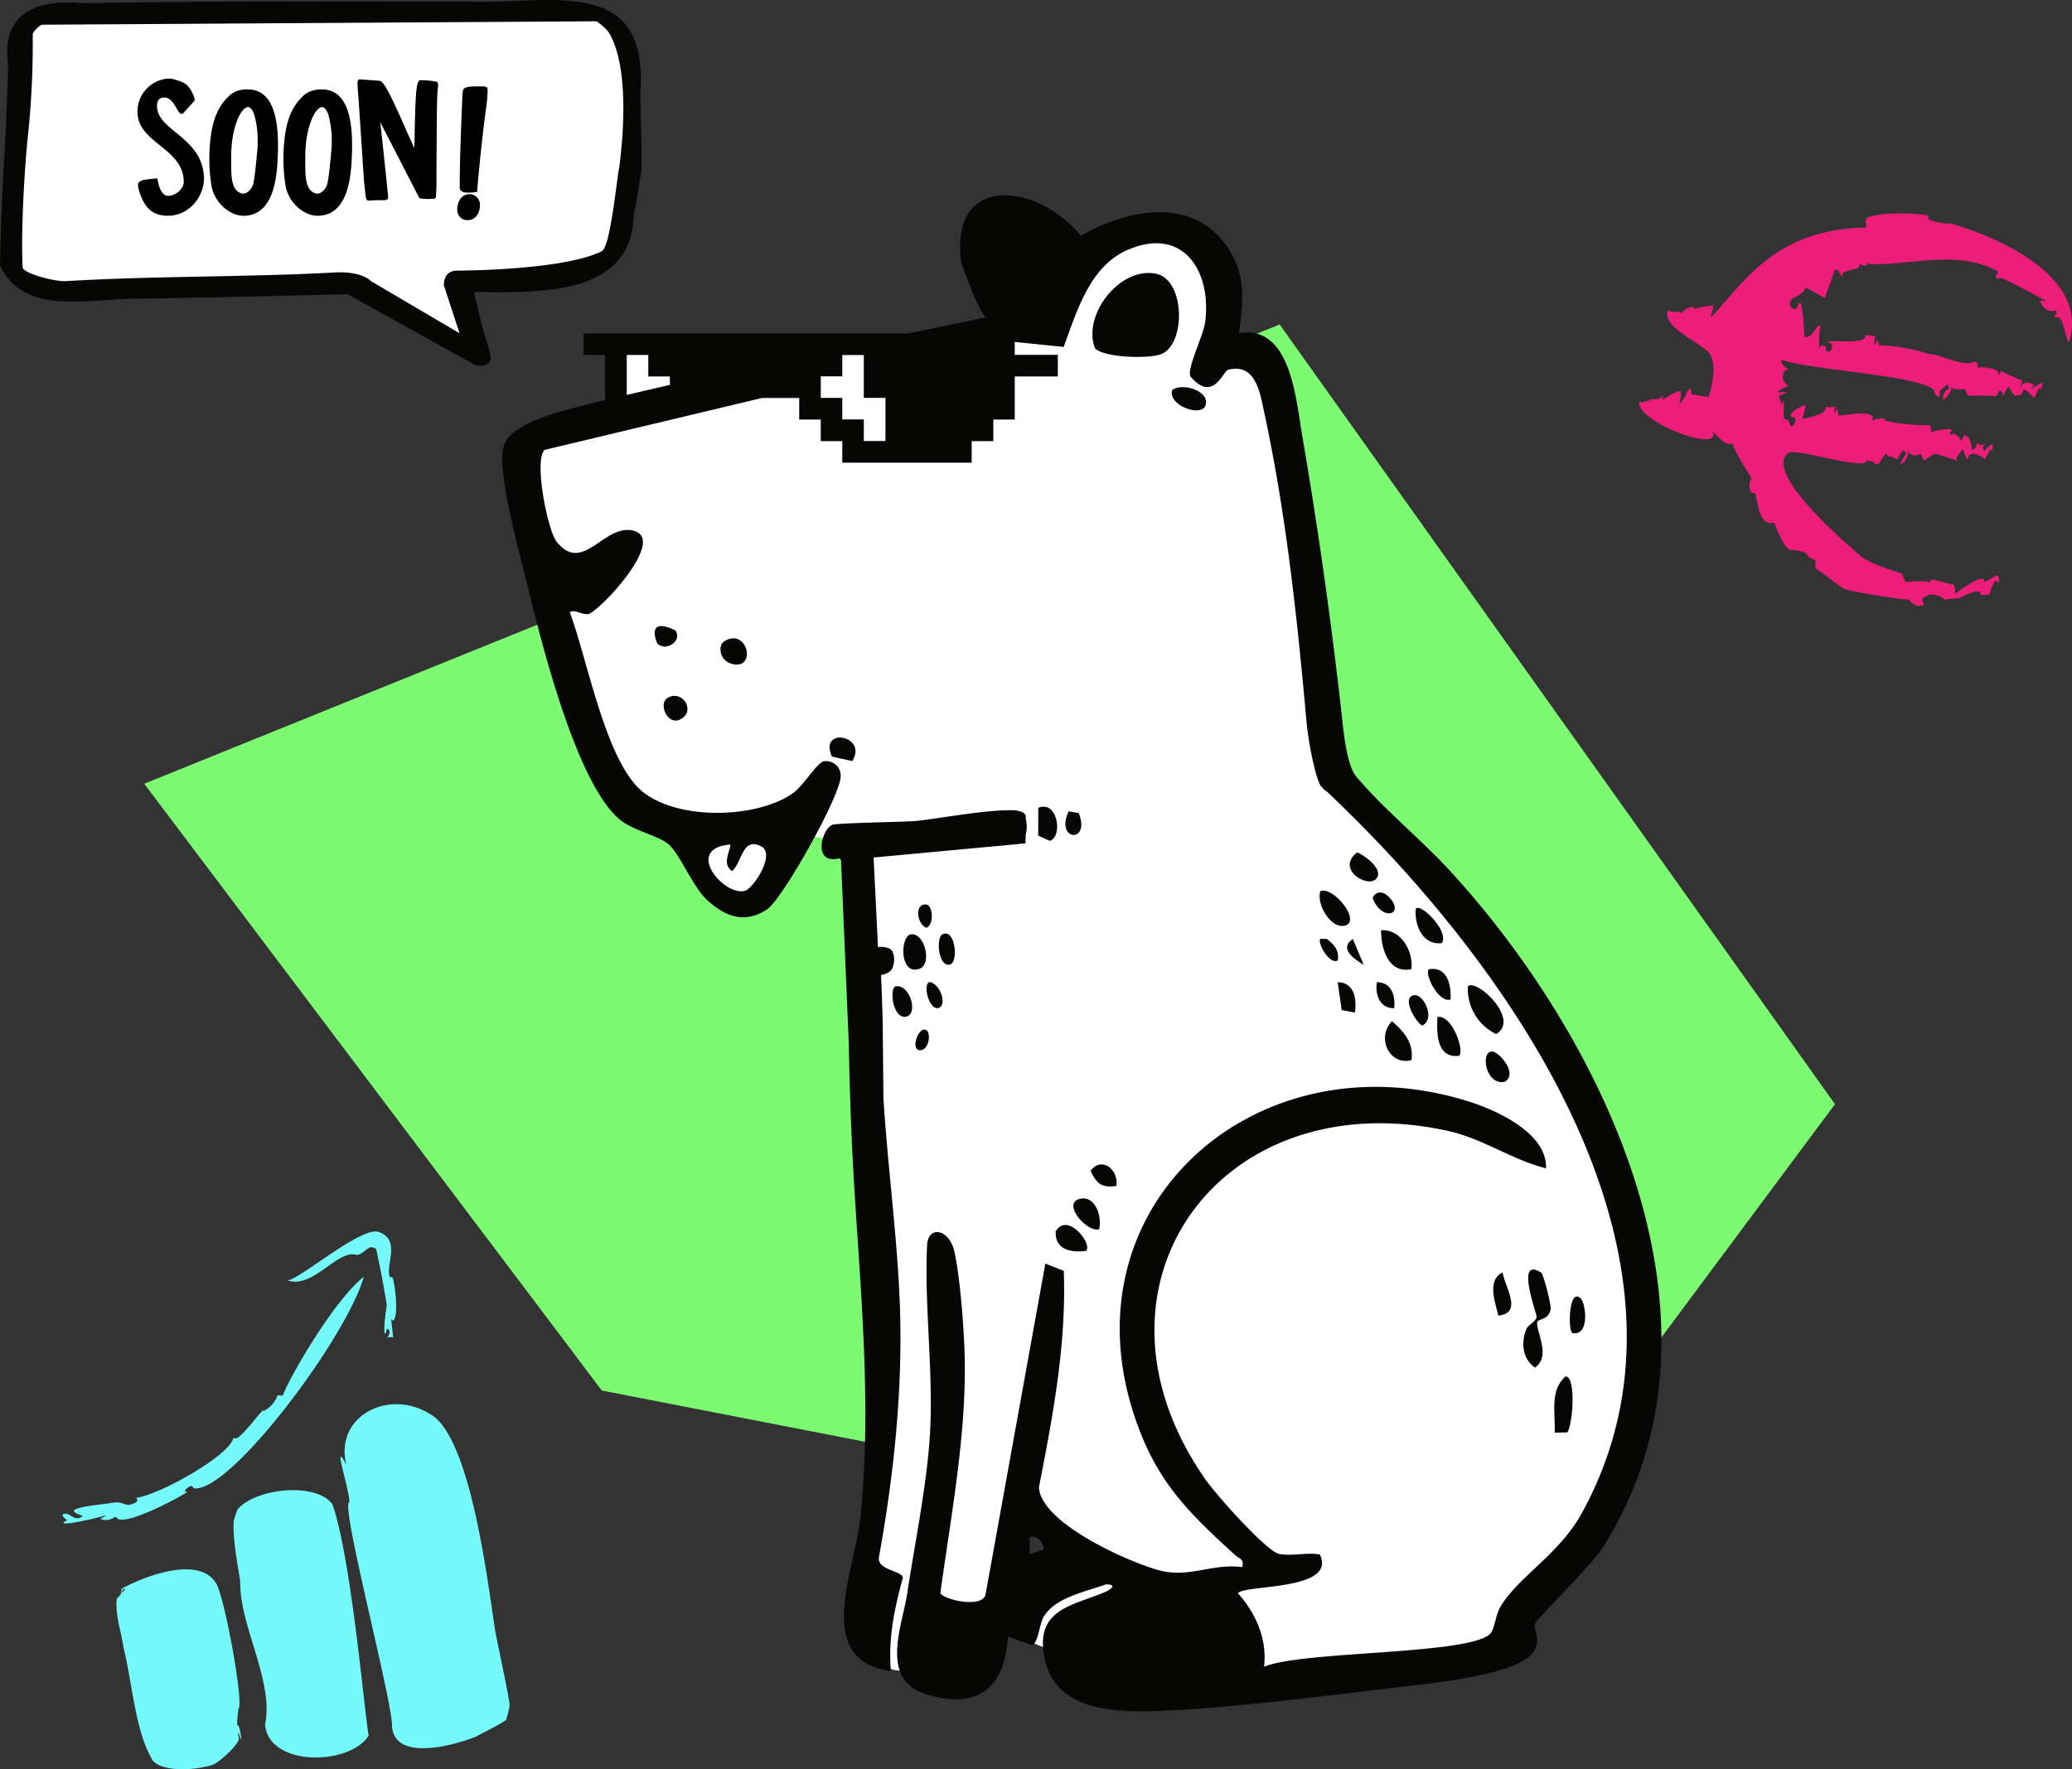 <svg xmlns="http://www.w3.org/2000/svg" width="810.222" height="692.018" viewBox="212.019 59.482 810.222 692.018"><rect x="212.019" y="59.482" width="810.222" height="692.018" fill="#333333" stroke="none"/><path fill="#7CFA72" d="M268.411 366.034L712.4 186.392l217.157 304.979-133.794 179.856-348.416-67.854-178.936-237.339z"/><path fill="#FFF" d="M444.888 163.384c-3.667 2.709-52.223 6.169-52.223 6.169l3.708 25.176-41.054-23.76s-115.832 5.919-133.921-2.084c-8.882-3.877-5.837-99.243 4.791-104.62 10.628-5.377 215.786-3.958 223.996 1.126 8.21 5.086 12.297 19.798 10.253 45.351-2.084 25.507-3.211 43.599-15.549 52.684m-30.134 71.398c21.129-10.337 44.848-9.586 39.512-40.096 18.26 1.416 87.864 4.042 103.995-2.335l56.978-11.837 33.39-31.428h30.427c7.71 11.003 16.88 30.718 13.461 44.431l15.256 6.462c5.626 70.023 26.259 155.886 26.259 155.886 46.057 44.058 65.94 71.277 92.826 117.253 44.767 76.401 32.718 163.802-23.927 229.494-47.392 10.547-143.967 19.799-189.482-1.665 15.13-64.19.835-61.479-14.674-2.792-46.265-22.261-12.085 24.382-42.263 12.92-15.171-10.588-.334-99.367-.416-114.461l-6.459-144.134c.83-61.561-8.255-65.978-23.76-65.978-7.628 0-10.672 28.595-21.801 28.009-7.587-.415-31.094-33.598-40.513-34.888-26.426-22.343-41.889-113.08-48.768-144.842"/><path fill="#060605" d="M799.598 557.145c.708 5.544 8.169 15.924-1.669 16.921-1.209-5.166-4.583-13.751 1.669-16.921m30.507 10.171c2.043 1.914 3.671 15.086-3.334 13.547-1.665-1.75-1.25-17.841 3.334-13.547m-5.918 30.553c4.169-.126 2.919 18.672.708 21.883l-4.957.122c.415-7.416-2.084-16.42 4.249-22.005m-9.5-40.598c.749.415 3.956 12.17 3.667 14.295-.582 4.335-5.129 3.627-5.255 5.21-.374 3.672 5.503 13.172-.83 17.633-5.003-3.378-5.544-10.005-3.338-15.174.668-1.539 3.586-2.752 3.961-4.543.252-1.123-8.666-24.173 1.795-17.421m-14.255-74.652c-7.42 1.543-9.59-11.67-5.088-11.837 2.792-.081 10.461 8.671 5.088 11.837m-14.426-37.306c3.338-3.333 20.719 13.006 11.047 18.631a19.594 19.594 0 01-11.047-18.586m-57.686-37.309c5.251-1.998 16.465 12.216 9.297 13.547-5.251 1.042-10.921-8.499-9.297-13.547m0 18.676h2.503c2.919 2.251 4.958 4.502 4.294 8.462-3.504 1.665-8.047-7.294-6.797-8.462m8.336 27.841l-1.539-10.877c6.582.082 7.417 6.586 6.749 11.837l-5.21-.96zm4.38-27.801l4.249 10.128c-3.333-2.084-10.005-6.253-4.249-10.128m1.706-33.886c2.918 1.249 10.212 6.419 7.627 10.091-3 4.33-16.379-3.42-7.627-10.091m12.296 17.34c6.839 7.087-2.874 9.96-6.292.419 1.623-3.044 4.461-2.296 6.252-.419m-4.584 33.47c5.585-.126 7.416 5.292 6.749 10.128-5.585.126-7.502-5.292-6.749-10.128m5.919 15.256c4.709 4.042 8.544 8.5 7.628 15.216-8.963 2.206-13.718-9.175-7.628-15.216m-4.254-35.599c7.714-.537 12.671 8.174 11.837 15.216-8.959 1.876-11.918-8.044-11.837-15.216m16.091 37.268c-2.377-1.001-8.255-10.965-3.338-11.841 3.96-.749 8.629 9.338 3.338 11.841m-2.504-45.726c1.958-2.292 13.258 9.085 10.132 13.506-7.588.915-10.84-7.421-10.132-13.506m16.925 57.563c-8.837 1.083-8.837-8.881-8.462-15.215 5.751-.835 10.587 13.001 8.462 15.256m-11.841-33.89c7.213-1.245 8.841 6.252 8.463 11.837-4.71 1.42-10.295-10.043-8.463-11.837m-148.298-50.266l-4.461-1.998.04-10.881c7.836-3.126 9.586 11.67 4.421 12.924m2.373 152.759c4.588-7.876 14.589 5.003 11.882 7.628-5.837.709-12.171-.378-11.882-7.587m5.088-164.348l3.957.708c4.714 12.004-9.46 10.921-3.957-.708m4.25 151.595c6.252-1.587 8.878 7.083 7.628 11.878-4.584 1.376-14.67-10.046-7.628-11.878m4.294-11.006c4.628-5.959 11.043-.122 10.127 5.918-5.832.92-7.795-1.042-10.127-5.918m45.016-299.519c-1.543 5.043-14.923.081-13.087-5.837 4.168-3.084 14.71.417 13.087 5.837m-17.341-19.924c-4.835 1.917-22.131 1.459-25.884-2.208-5.21-12.922 9.753-32.303 23.967-29.177 11.336 2.499 11.503 27.591 1.917 31.385M469.066 311.226s-2.21-4.75-.171-6.378c2.003-1.579 7.253 1.254 7.253 1.254 2.751 3.834-3.415 8.458-7.086 5.124m8.922 29.677c-4.921 2.418-8.629-6.085-5.002-8.377 5.751-3.627 11.462 5.21 5.002 8.336m20.422-21.674c-4.958-1.042-5.874-7.209-3.167-8.877 8.963-5.585 12.924 11.047 3.167 8.918m340.247 345.665c-4.547 7.123-25.595 27.63-26.263 29.51-1.001 2.833 2.585 6.041-.789 11.251-6.172 9.505-45.02 12.798-56.979 14.255-25.803 3.085-57.523 7.087-83.114 8.462-18.756 1.042-46.35 2.459-51.019-20.218-3.875-19.09 10.213-20.421 23.511-25.88 2.125-.879 5.337-3.166.375-3.044-7.836 2.873-20.047 5.088-24.386 12.919-1.584 2.838-1.914 10.087-4.543 10.84l-9.252-3.419c-1.336 20.218-11.756 28.762-31.97 22.636-18.508-5.63-9.378-26.89-7.501-39.183 3-19.88 7.709-42.516 8.918-62.269 1.502-24.26-2.292-50.897-1.083-74.363.415-7.542 8.462-6.338 10.547 2.251 2.417 10.005 4.042 32.596 4.168 43.224.456 30.093-5.503 61.146-9.546 90.824 1.918 2.751 16.506 5.837 17.67.455l23.385-129.415 7.209 2.833c1.087 28.469-4.25 56.812-9.708 84.612.582 13.966 35.01 29.303 46.973 32.511 11.837 3.167 20.426-2.752 32.511-1.25.834-3.252-1.164-3.252-2.833-4.75-15.838-14.467-28.135-26.051-36.472-46.599-34.928-86.158 42.431-157.346 127.543-130.88 11.422 3.541 31.099 12.585 30.553 26.258-13.587-3.419-24.59-11.67-38.677-14.715-89.325-19.383-147.053 61.562-94.328 136.633 3.834 5.499 23.678 27.968 28.721 28.928 4.876.957 10.835-.753 15.838.204 6.879 14.255-29.344 11.674-32.01 15.134 7.087 8.084 11.418 17.796 10.213 28.762 15.003-6.252 78.901-4.588 88.194-12.676 2.002-1.709 2.169-7.416 4.334-10.957 7.002-11.634 22.844-20.385 31.596-36.227 54.727-99.115-28.51-215.407-99.494-282.387a8.447 8.447 0 01-2.251-2.084l-.496-.419.122-.081-.293-.546c-1.791-3.623-4.331-15.671-5.166-24.756-3.627-40.347-7.921-80.652-16.424-120.168-1.75-8.126-3.334-19.672-14.169-17.004-2.003.499-5.837 13.129-14.756 2.626-1.461-3.127 5.17-16.089 5.833-21.676 2.337-20.256-9.17-37.096-30.426-27.801-14.837 6.419-19.84 24.134-24.969 37.931l-19.131-1.96v5.043h16.84v8.463h-16.84v16.839h-8.377v8.46h-8.462v8.422h-50.6v-8.422h-8.422v-8.46h-8.418v-8.42h-14.548l-85.027 20.3c-4.294 4.208 1.25 31.676 4.75 35.97 10.501 13.005 18.671-7.75 30.386-4.249 12.545 3.749-14.214 31.969-18.13 32.506-2.629.293-5.21-1.998-7.131-.749 6.671 18.216 13.09 52.937 25.509 67.357 12.423 14.589 47.559 13.962 62.106 3.167 3.542-2.625 9.13-11.544 11.462-12.13.473-.109.945-.15 1.417-.122a5.642 5.642 0 015.418 5.878c.126 7.209-22.632 48.015-28.803 52.102-8.666 5.751-16.42 2.874-23.506-3.753-5.751-5.418-10.42-17.674-14.963-21.671-3.627-3.257-13.172-5.21-18.341-9.134-17.336-13.001-31.383-69.687-36.679-91.446-3-12.505-11.755-43.18-9.712-54.186 1.25-6.961 11.255-10.712 17.214-12.879 3.92-1.417 12.048-3.584 22.676-6.169v-17.631h-8.417v-8.42h127.042l30.26-6.252c-3.627-3.627-9.586-21.675-9.586-21.258-4.918-35.847 30.386-31.094 46.684-10.671 18.924-10.754 44.934-15.755 58.268 5.835 6.672 10.797 4.963 20.426 3.672 32.263 20.133-3.544 22.217 25.843 24.675 40.055a1897.009 1897.009 0 0115.671 111.292c.456 4.208 1.751 17.877 5.545 22.171 11.25 13.298 25.757 24.802 37.635 37.933 60.939 67.145 113.374 177.56 58.566 263.634m-218.952-1.042c-.501-2.256-2.752-3.753-5.044-3.212v6.753l5.044-1.669a4.225 4.225 0 000-1.832M503.242 407.927c3.504-.96 12.422-14.841 6.211-17.507-7.209-3.545-7.209 6.338-11.169 9.798-3.875-2.752-1.083-6.839-.627-10.421-18.464 1.458-2.585 20.336 5.585 18.13m-29.299-201.195h-8.422v-8.42h-8.417v15.63l16.88-3.917-.041-3.293zm84.319 8.376h-8.463v-16.756h-8.417v8.337h-8.418v8.419h8.418v8.42h8.417v8.463h8.463v-16.883zm-95.826-86.695c-1.705 11.255-1.75 10.878-2.666 15.63-.961 30.427-34.68 30.136-62.44 29.635l3.92 16.172c.708 2.084 3.753 9.922 2.125 11.381a5.418 5.418 0 01-5.919.833l-49.476-27.511a9180.245 9180.245 0 01-83.11 1.793c-17.8-.083-43.309 6.961-52.851-13.005.749-36.679 2.207-42.347 3.167-78.276-2.792-20.299 10.754-26.01 29.051-24.343 50.518-.958 100.202-.542 150.553-.625 31.469 1.252 71.065-11.212 67.646 35.763-.122 4.459 1.042 32.263 0 32.511m-12.545-56.478a20.94 20.94 0 00-4.624-4.085l-216.828 1.333c-1.25.417-3.582 2.794-3.626 3.753a344.942 344.942 0 01-1.877 39.805c-.916 7.585-2.914 36.137-2.039 51.518.664 2.25 11.796 5.252 16.42 5.252 34.473-2.084 70.023-1.542 104.077-3.335 12.215-.959 15.716 3.335 15.716 3.335l34.595 20.341-6.085-18.633s-.542-5.835 5.169-5.835c5.711-.041 41.974-.501 56.351-7.502 3.586-.875 6.171-29.802 7.006-32.678 2.083-15.84 3.458-41.015-4.255-53.269m95.411 285.268l-7.962-1.751c-5.296-11.837 14.295-8.255 7.917 1.751m21.093 99.994c-5.129.997-6.627-10.755-4.209-11.842 5.625-1.168 9.167 10.84 4.168 11.842m1.75-32.181c5.545-1.042 8.671 11.837 3.375 13.506-7.795 2.499-7.376-12.757-3.334-13.506m3.749 45.308c-3.749 0-1.123-8.21 1.71-8.088 2.837.126 2.002 8.088-1.75 8.088m2.503-47.892c-4.001-1.584-4.628-9.794 0-9.086 2.332.334 3.207 7.462 0 9.086m9.126 14.381c-4.335.96-5.418-9.46-3.167-11.67 5.209-3.253 6.793 10.879 3.167 11.67m-4.335 16.964c-4.001 1.124-6.501-10.127-3.334-10.127 4.294 1.246 6.501 8.914 3.334 10.127m-41.849-71.566c1.417-.834 28.054-1.127 33.097-1.587 6.92-.668 26.593-4.25 36.138-4.168l.916-.041c1.668 0 5.25.334 5.711 2.21v1.128a12.564 12.564 0 01-.041 6.334l-.045 3.333-2.206.126-.086.082-57.104 5.295 1.71 35.137.419-.167s4.376-.293 5.291 1.917c.696 1.641.806 3.31.334 5.003-.289 2.002-1.583 3.46-4.836 4.086 0 0 .753 18.049.668 22.754l.252 25.428c1.665 26.886 5.418 53.979 6.419 80.737 1.205 33.052-2.295 66.274-8.173 98.781-.79 5.129 8.796 5.169 9.378 7.962-3.334 12.17-5.792 23.763-4.709 36.557-30.842-4.042-13.921-39.724-11.878-60.189 4.962-49.432-1.168-98.199-3.419-147.383a1437.753 1437.753 0 01-1.164-37.928l-3.045-71.778-.708-.582c-10.172 2.499-7.213-10.547-2.919-13.047"/><path fill="#75FAFC" d="M409.878 732.291c-3.712 2.5-11.588 6.212-11.421 6.334-6.167 2.585-31.677 10.754-33.138-3.627.586-8.751-20.214-86.696-16.754-87.945.667-.753-3.045-14.174-3.378-16.673-.416-3.293 2.295 1.877 2.377 2.373-5.21-18.838 16.09-30.508 32.596-20.173 16.131 8.589 22.839 68.358 25.465 84.445-.249-.163 4.628 21.801 5.67 29.136a25.054 25.054 0 01-1.461 6.13m-44.055-156.304c-.167.122-.419-.253-.753-.587-.208-.207.92 7.421.627 7.254a2.919 2.919 0 00-2.084.041c.252-.668.875-1.417.793-2.207 0-.626-.627-1.587-1.127-1.001-.248.415-.082 1.042-.334 1.376-1.498 1.791.293-11.007.375-10.754a380.256 380.256 0 00-4.168-22.095 4.22 4.22 0 00-1.665-.667c-1.584-.497-4.209 3.753-6.505 2.837-7.461-1.462-16.88 13.754-26.674 10.001l-.085-.081c2.584 1.831 27.345-19.88 35.307-18.924 9.545 2.752 3.415 12.631 4.832 17.385.171.749.5.289 1.042.497.96.834 2.751 15.378.419 16.925m-11.503-17.133c-6.672 23.759-52.021 84.278-66.275 82.78-.542-.171-.749-1.042-1.25-.92a4.168 4.168 0 00-2.499 1.962c.207.163.749.208.83.415 0 .501-21.923 12.545-26.673 10.587.053.11-.057.069-.334-.126-.293-.415-.419-.667-1.086-.708-1.942 1.254-3.847 1.502-5.707.749.708-.456 1.832-1.042 2.499-1.539-.167.293-16.172 4.209-16.88 3.126-.085-.586 1.083-.834 1.543-1.042-.708-.252-3.167-2.417-1.25-2.503 1.791-.582 3.415 2.251 5.833 1.583a2.982 2.982 0 001.376-.83c-1.75-.374-4.417-1.75-3.126-2.458 3.626-1.588 11.963-2.084 15.17-2.711 4.254-.627 4.461 2.165 8.381.081 1.25-.497 1.124-2.003-.126-1.917 7.502-.208 36.138-15.671 38.515-23.214 0-.374.749 0 1.209-.126 2.499-.501 11.251-13.005 10.628-10.628a10.873 10.873 0 005.458-6.09c.92-.415 1.836.709 2.377-.582 1.877-5.543 19.09-35.969 31.387-45.889m-94.702 122.044c8.922-4.877 29.93-13.006 36.805-2.337 3.211 4.209 11.173 47.352 8.877 49.35a53.44 53.44 0 00-.541 6.293c1.042-.708 2.084 7.295 1.376 5.255-.416-1.335-1.543-4.168-.668-.333.668 2.251-8.002 10.001-10.335 10.709h-.041l-.626.171c-.058.163-.249.22-.582.163-9.297 2.417-20.967 1.669-22.758-3.289-6.297-11.088-7.506-30.345-10.84-43.269-.582-4.917-3.5-13.547-2.458-19.046 1.249-.752 1.848-1.973 1.791-3.667m.419 1.375l.749-.834c.041-.334.126-.627-.208-.541-.627.248-.627 1.042-.834 1.75l.293-.375zm45.971-4.085c.211.04-3.333-17.088-2.5-24.049.167-.667.875-2.918 1.417-4.253 6.96-8.21 30.512-10.881 37.098-2.084 7.628 21.341 13.127 87.778 14.255 90.448-7.376 11.959-39.182 12.424-40.558-4.249 3.505-17.007-10.001-38.515-9.712-55.813"/><path fill="#ED1E79" d="M925.598 176.055c.167-.834 3.045-8.503 3.834-10.796 1.254-1.5 2.337 2.084 2.837 2.501.289.083.127-1.293.582-1.71 1.417-.832 4.25-1.125 5.919-1.874.46-.625 0-.668.586-1.419 1.388.946 2.557.751 3.501-.582.138.222.305.43.496.625 15.423.541 34.432-5.878 49.729 2.792.501.418 0 .959-.419 1.252-.542.582.085 2.332 1.294 1.417 1.124-.668 17.922 9.003 17.882 8.71.248.709-2.251-.458-2.003.542 1.392 3.113 3.447 4.225 6.171 3.335.415.916.139 1.708-.835 2.376.208.374 2.378.417 2.459.667l-.375.501c1.336-1.376 3.127 10.21 3.875 8.668 9.672-31.386-47.013-46.515-46.806-46.224.249.333-6.211-.167-8.544-1.875.444-.5.582-.834.416-1.001-4.169-1.376-21.342-1.543-24.26.958-1.042 1.126.708 3.544-.709 3.584-35.217.752-47.307 21.549-59.685 34.597-1.876 1.751 1.209-3.376.167-4.211-.045-.04-7.506 1.209-7.795 1.667.375-.582.623-.999.208-.999-.501-.25-2.671.625-2.919.875a4.171 4.171 0 01-2.291 1.417c-.167-.167-.086-.415-.167-.625a5.85 5.85 0 01-4.588-.417c-1.75 6.128 7.673 9.879 15.509 15.964 5.124 5.003.415 18.008.415 18.008l-6.668-1.083s0-1.71-.667-2.377c-1.335 1.709-2.166 4.461-3.834 5.878-.46.293 1.042-3.961.207-4.584-.708-.838-6.252 2.793-6.834 3.082-1.254.667.708-1.796-.167-1.543a4.309 4.309 0 01-2.084 1.543 1.303 1.303 0 00-.334-.42c-.443.615-.875.685-1.294.212-.289 0-3.916 2.003-5.418 1.083-1.083 6.92 24.508 17.507 28.676 14.002.42-.33.334-1.538.293-1.832-.04-1.164 4.669 6.253 7.755 4.002-1.169.627 7.375 14.128 7.294 13.925-1.168 1.526-1.237 3.317-.212 5.373.419.415.835.211 1.254.333 1.498.749.916 13.547 7.791 11.504v.085c.586 1.75 4.168 10.84 6.586 10.669.834-.122 6.252.293 6.671 2.589-1.168-1.042.997.911 2.707 1.245.586 1.295-.541 3.167 1.042 4.006 2.418 1.204 8.589 6.667 10.258 7.294 2.621 1.205 25.009 4.665 25.257 4.168 1.945 2.332 3.903 3.053 5.878 2.165 0-.748-.586-1.542-.586-2.336 0-.375 2.417-1.417 2.751-1.665 2.504-.224 4.726.57 6.672 2.373-1.042-.789 3.997-.997 4.957-.911.167-.334 5.585-2.752 4.087-1.881 1.389-.83 2.861-.997 4.417-.497.085.334-.249 1.164.293 1.042 1.042 0 3.167-.211 3.167-.211-.294.667 1.75-6.668 2.918-5.17.208.212.208.668.293.92.831-1.249.623-3.916-.92-3.004-1.416 1.172-5.332 2.923-4.416 2.084.289-3.749-10.587 4.168-11.381 5.048a8.27 8.27 0 00-.501-3.835c-1.75.163-8.377-2.458-9.004-1.669-.139.277-.207.651-.207 1.124-.501-1.246-9.334-.375-9.419-.334a7.915 7.915 0 01-1.502-3.248c.419-.082-11.585-3.338-15.753-6.586-3.167-2.626-39.85-33.345-28.554-40.847 5.002-1.421 32.429 8.088 30.426 2.373.92 1.836 1.669.419 2.919 1.669 2.084 2.336 2.918-2.915 4.795-3.627.419 1.111 1.083 1.445 1.998 1.001.46.708 2.296 1.209 2.296 1.209s1.791-4.168 2.666-3.338c.277.366.514.753.709 1.173a34.557 34.557 0 00-2.544 4.416c2.084-1.001 3.199-2.752 3.337-5.255 1.002 1.612 2.609 1.921 4.836.92.664.501.916 2.337 1.457 2.585l3.794-2.626c.415-.333 8.918 2.5 9.085 2.793-1.335-1.042 2.337-4.421 2.251-4.714-.167-.749 1.417 5.007 1.958 3.834.835-4.249 6.505-.329 6.667.42a24.886 24.886 0 012.003-4.002c.501-.5.415.876.627.456.415-.72.554-1.498.415-2.328-.541-.712-2.833 2.084-3.46 2.414-.61-.916-.415-1.86.586-2.833-1.196.749-2.267.639-3.211-.334-.195 1.445-.892 2.418-2.084 2.919 0-.749-.501-5.919-2.833-5.838-.961 0-.668 3.627-2.084.92-.293-.753-2.752-2.417-3.086-.708 0-.366-.224-.643-.667-.838 0-.582.419-.831.834-1.291 1.083-1.168-8.21 0-7.795.835-.623-.586-.167-2.296-.794-2.833-4.876-.171-11.918-.334-17.462-1.922-.334-.162-.415-.622-.586-.83a9.344 9.344 0 00-4.583 1.001c.085-.753.627-1.335.167-1.88-2.166-2.084-9.794-.415-13.046-.244-.627.04-.415-2.337-.627-3.171a4.284 4.284 0 01-1.205 2.251c-.126-.542.33-2.125.248-2.671a5.415 5.415 0 01-3.626.131c.626 2.914-5.671 4.038-9.086 4.876.749-2.629 1.331-5.796 1.124-5.629-.875.289-7.502 3.211-5.17 4.962 0 .04.501 0 .708-.086.546 0 .501.582.546 1.168.081 1.25-1.502 3.794-2.21 1.417-.195-1.25-.961-1.864-2.292-1.832 0-.045-.126-7.921.081-7.005-.122-1.376-.708 1.376-.956 1.127a16.885 16.885 0 00-1.25-3.166 65.824 65.824 0 003.415-1.421c.167-.415-3.46.419-3.748-.33a27.169 27.169 0 014.29-2.255c-2.442-1.583-2.915-3.569-1.417-5.959.627-.334 1.002-.25 1.502-.291a8.35 8.35 0 01-2.918-2.919c0-.526.167-.806.5-.834 11.503 3.836 53.226 6.006 59.063 11.546.415.753.667 2.377 1.791 2.666.708.086.834-1.331.667-1.331-.415-.334.293-1.376.957-1.795 1.587-.83 1.669-2.792 2.711 0-2.027 1.115-2.793 2.642-2.292 4.587 1.502-1.75 3-2.625 3.086-4.962.622 1.043 5.25.627 5.21.587.663.541.875 2.246 1.416 2.625 1.083-.126 10.213-.085 10.547.208a2.097 2.097 0 001.083-1.164c1.249-2.752 1.957.83 2.21 1.831-.627-1.376 1.665-3.915 2.373-4.917-1.042.537 1.917 3.875 2.169 4.25.139-.082.208-.22.208-.415 1.808.333 2.792-.407 2.959-2.211.42-.753 4.462 3.334 4.002 3.375.626-.416 1.542-3.208 2.291-3.997.627-.505.379 1.042.668.415a3.887 3.887 0 00.5-2.337c-.415-.627-4.542 2.919-4.335 1.962l1.128-1.127c-4.502-3.041-5.756 1.917-5.589 1.042 0-1.042 1.755-2.626.253-3.126-.501-.249-7.462-3.084-6.92-3.251-1.209-.25-1.083 1-1.751 1.586.277-.944.013-1.586-.793-1.919.419-.751-6.668-1.794-7.335-1.085.224-1.333-.167-2.194-1.169-2.583-3.875 2.625-13.253-2.835-18.129-2.919a66.623 66.623 0 00-19.258-3.333 4.144 4.144 0 00-.834-2.335c-.126 1.333-.664 2.793-.997 1.25 0-.832.138-1.624.415-2.375a9.741 9.741 0 00-3.92-.458c.712 4.335-16.88.959-14.255 3.043.126.124.542 0 .835 0 .834 1.277.5 2.444-1.002 3.5-1.958-.374.167-3.209-2.914-2.418-.419.043-.419.585-.419.959-.054.083-.11.083-.167 0a29.127 29.127 0 01.419-8.837h-1.001c-.542.71-3.546 5.67-5.296 4.168-.122-.207-.623-14.255-1.958-13.086-.708.415-.582 1.791-1.123 2.167a2.081 2.081 0 01-2.251-.46c-.92-1.834-.167-3.265 2.251-4.292.415 0 3.248-1.877 3.455-3.543"/><path d="M337.979 94.484a10.432 10.432 0 00-6.839 2c-5.666 4.876-7.168 11.462-7.835 17.216a66.65 66.65 0 00.374 18.38c1.001 6.295 6.879 11.796 12.504 11.796 12.63 0 13.212-17.13 13.465-24.467.374-11.169-1.209-18.423-4.795-22.133a9.161 9.161 0 00-6.874-2.792m3.748 22.259c-.997 11.753-1.583 14.171-1.709 14.672-.443 1.583-1.388 2.777-2.833 3.584a2.915 2.915 0 01-2.585-.21c-3.207-1.667-3.207-6.667-3.207-11.92v-2.125c0-11.672 3.96-19.384 6.586-19.384.944.029 1.762 1.042 2.458 3.043a37.912 37.912 0 011.291 11.338v1.002zm-32.718-22.259a10.014 10.014 0 00-6.834 2c-5.67 4.876-7.127 11.462-7.836 17.216a66.689 66.689 0 00.375 18.38c.997 6.295 6.875 11.796 12.504 11.796 12.627 0 13.213-17.13 13.461-24.467.375-11.169-1.249-18.423-4.791-22.133a9.177 9.177 0 00-6.879-2.792m3.753 22.259c-1.001 11.753-1.587 14.171-1.709 14.672-.448 1.583-1.393 2.777-2.837 3.584a2.912 2.912 0 01-2.584-.21c-3.208-1.667-3.208-6.667-3.208-11.92v-2.125c0-11.672 3.961-19.384 6.586-19.384.944.029 1.763 1.042 2.459 3.043a37.914 37.914 0 011.294 11.338v1.002zm70.105-25.259l-.334-.083a33.34 33.34 0 00-5.918-.543h-.126c-1.498 0-1.998 2.794-2.332 21.174 0 1.96-.082 3.877-.126 5.377a384.585 384.585 0 01-3.749-8.377c-6.126-13.756-8.336-17.965-10.005-17.965l-7.502-.541h-.46l-.249.333c-.155.25-.244.538-.252.833v.458c0 .834.334 5.42.419 6.044l2.084 31.595c0 .083.708 7.168.916 7.544l.542.625h.333c2.67-.21 4.253-.167 5.21-.167 1.168 0 1.669 0 2.169-.374l.289-.21v-1.126c-1.872-18.339-2.707-25.674-3.081-28.843l15.297 29.719.333.083c1.498.279 3.029.348 4.583.21h1.001l.582-.625v-.25l.208-3.751v-7.378c.167-25.426.167-28.678.627-32.095V92.9c.057-.444-.029-.834-.253-1.166l-.206-.25zm19.799 3.083l-.041-.334v-.332l-.249-.21a2.118 2.118 0 00-1.086-.417h-1.999c-3.419 0-5.711.083-6.211 1.459v.209l-.167.875-.208 4.001c-.415 10.795-.916 21.966-.916 33.011 0 2.001 2.459 2.001 3.501 2.001.582 0 2.292-.124 2.707-.21l.586-.081.041-.627c1.417-16.463 2.584-25.257 3.252-30.51.443-2.778.72-5.559.834-8.336l-.044-.499zm-7.002 40.849c-3.333 0-4.835 3.126-4.835 6.002a3.92 3.92 0 004.168 4.168c3.085 0 4.709-3.002 4.709-5.835a4.165 4.165 0 00-3.875-4.335h-.167zm-126.586-5.711l3.753-.417h.334c.248-.055.398.014.456.21.293 2.041 1.249 6.583 4.208 6.583 2.751 0 6.044-2.666 6.044-5.417 0-13.296-18.089-15.173-18.089-27.427-.069-7.072 5.561-12.887 12.631-13.046a8.789 8.789 0 011.665.334c4.001 1.125 5.544 1.833 7.379 5.751.387.833.627 1.667.708 2.501l-4.709 5.21-.334.083c-1.917 0-2.833-6.461-6.96-6.461-1.877 0-2.752 1.335-2.752 3.252 0 9.712 17.214 12.044 18.341 27.343.542 7.752-5.544 15.671-14.047 15.671-5.751 0-8.71-2.875-10.587-7.752l-.126-.374a10.881 10.881 0 01-1.001-3.961c.001-1.458 1.877-1.916 3.086-2.083"/></svg>